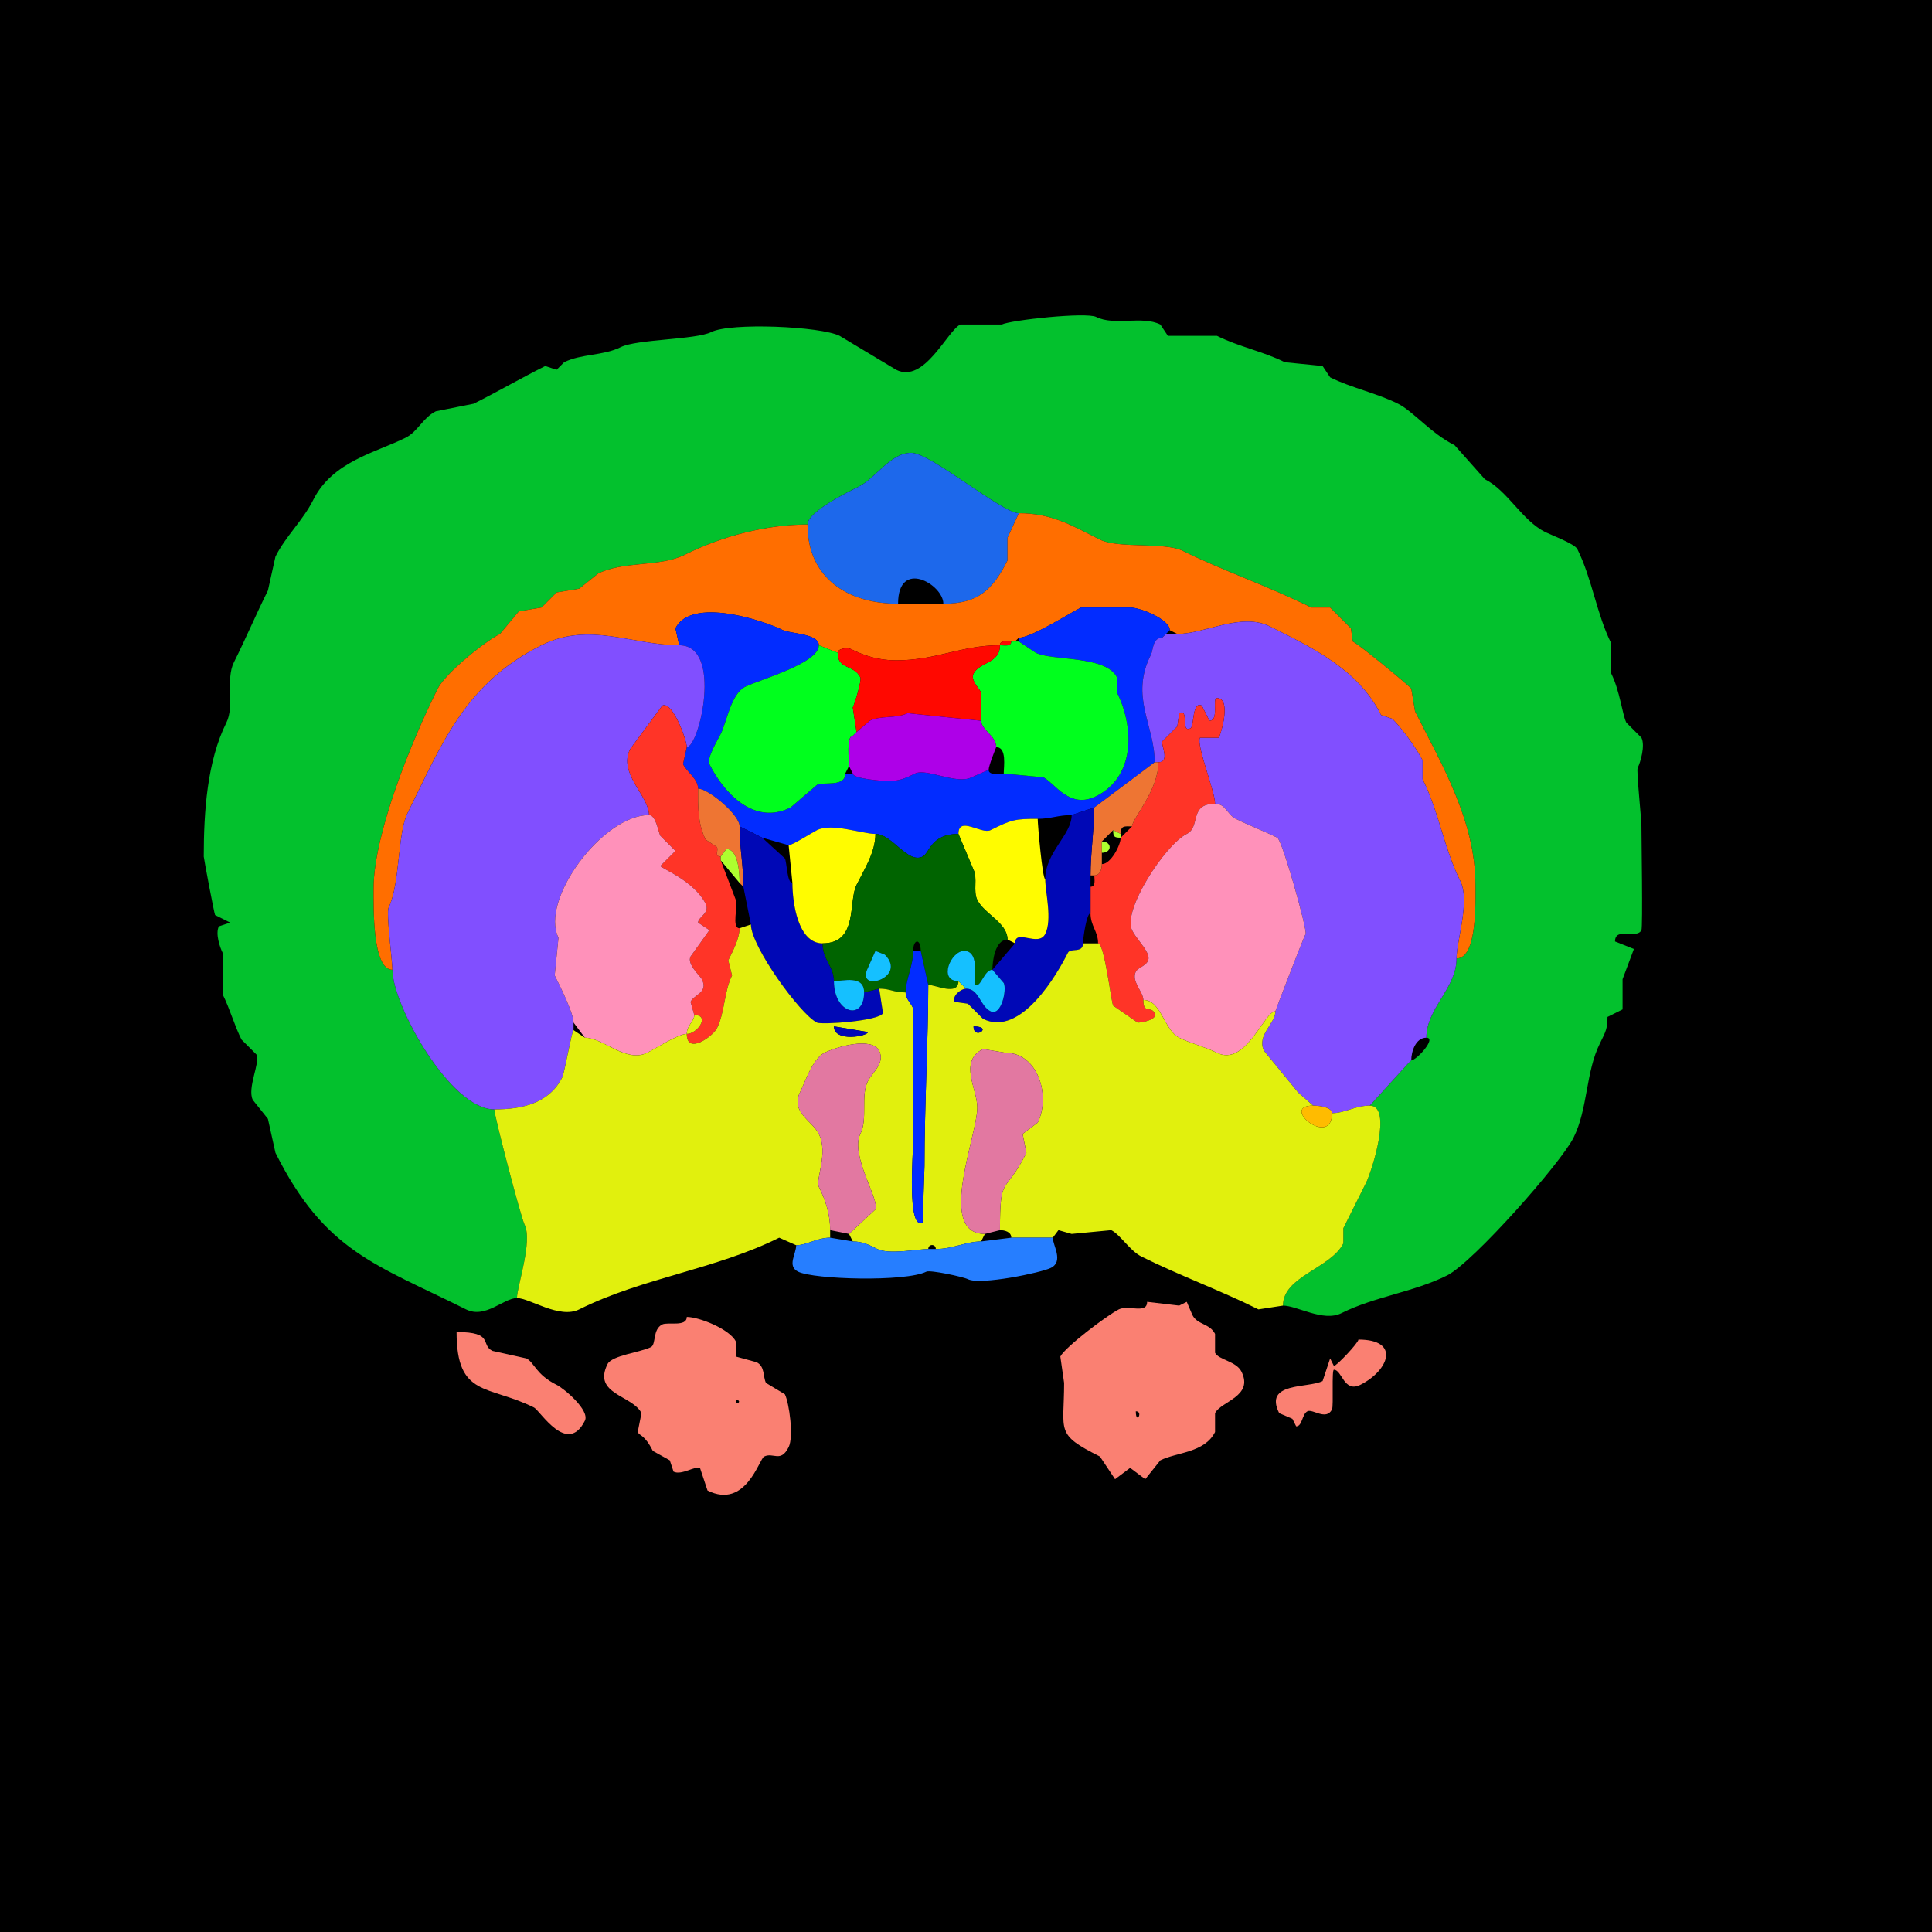 <svg xmlns="http://www.w3.org/2000/svg" xmlns:xlink="http://www.w3.org/1999/xlink" height="512" width="512">
<g>
<rect width="512" height="512" fill="#000000"  stroke-width="0" /> 
<path  fill="#03C12D" stroke-width="0" stroke="#03C12D" d = " M137 344 C133.47,344 128.626,349.563 123.5,347 99.589,335.045 86.129,331.757 73,305.5 L71,296.5 L67,291.5 C65.442,288.383 69.012,281.525 68,279.5 L64,275.5 C62.091,271.683 60.957,267.413 59,263.5 L59,252.5 C58.272,251.045 57.036,247.427 58,245.5 L61,244.5 L57,242.5 C56.733,241.966 54,227.397 54,227 54,215.122 54.902,201.696 60,191.5 62.223,187.054 59.715,180.07 62,175.5 65.179,169.142 67.857,162.787 71,156.5 L73,147.5 C75.709,142.082 80.293,137.913 83,132.5 88.123,122.255 99.556,119.972 107.5,116 110.745,114.377 112.032,110.734 115.5,109 L125.5,107 C131.983,103.759 137.977,100.261 144.5,97 L147.5,98 L149.5,96 C154.026,93.737 159.884,94.308 164.5,92 168.742,89.879 184.398,90.051 188.5,88 193.634,85.433 217.482,86.491 222.5,89 L237.5,98 C244.961,101.73 250.961,87.769 254.5,86 L265.5,86 C267.827,84.837 287.835,82.668 290.5,84 295.368,86.434 302.685,83.593 307.5,86 L309.5,89 L322.5,89 C328.369,91.935 334.715,93.108 340.5,96 L350.5,97 L352.5,100 C358.074,102.787 364.817,104.158 370.5,107 374.538,109.019 379.168,114.834 385.5,118 L393.5,127 C399.543,130.022 403.336,137.918 409.5,141 410.968,141.734 417.305,144.111 418,145.5 421.945,153.389 423.087,162.674 427,170.5 L427,178.5 C429.288,183.075 429.93,189.36 431,191.5 L435,195.5 C436.028,197.556 434.792,201.916 434,203.5 433.639,204.223 435,216.905 435,219 435,221.473 435.385,245.731 435,246.5 433.752,248.996 428,245.535 428,249.5 L433,251.5 L430,259.5 L430,267.5 L426,269.5 C426,272.462 425.623,273.255 424,276.5 420.197,284.106 420.832,293.836 417,301.5 413.642,308.216 390.351,334.574 383.5,338 374.646,342.427 364.336,343.582 355.5,348 350.678,350.411 343.74,346 340,346 340,338.199 352.673,336.155 356,329.5 356,329.5 356,325.5 356,325.5 356,325.5 362,313.5 362,313.5 363.51,310.48 369.142,293 363,293 363,293 373,282 373,282 373,282 374,281 374,281 375.404,281 380.838,275 378,275 378,267.174 386,261.907 386,254 391.552,254 391,238.702 391,234.5 391,217.512 382.113,202.727 375,188.5 375,188.5 374,182.5 374,182.5 373.734,181.968 360.458,170.979 358.5,170 358.5,170 358,166.5 358,166.5 358,166.5 352.5,161 352.5,161 352.5,161 347.5,161 347.5,161 336.355,155.428 323.517,151.009 313.5,146 308.615,143.558 296.417,145.459 291.5,143 284.283,139.391 278.815,136 270,136 265.556,136 246.61,120 241.5,120 235.974,120 232.199,126.651 227.5,129 225.513,129.994 214,135.52 214,139 203.206,139 191.439,142.031 181.5,147 174.803,150.349 165.314,148.593 158.5,152 158.5,152 153.5,156 153.5,156 153.5,156 147.5,157 147.5,157 147.5,157 143.5,161 143.5,161 143.5,161 137.5,162 137.5,162 137.5,162 132.5,168 132.5,168 128.347,170.076 118.014,178.472 116,182.5 109.205,196.091 99,220.93 99,235.5 99,240.448 98.67,257 104,257 104,266.309 119.315,294 131,294 131,295.709 138.03,322.56 139,324.5 141.225,328.951 137,340.927 137,344  Z"/>

<path  fill="#1D68EB" stroke-width="0" stroke="#1D68EB" d = " M238 160 C238,147.917 250,154.893 250,160 259.177,160 263.092,156.315 267,148.5 267,148.5 267,142.5 267,142.5 267,142.5 270,136 270,136 265.556,136 246.61,120 241.5,120 235.974,120 232.199,126.651 227.5,129 225.513,129.994 214,135.52 214,139 214,153.184 224.649,160 238,160  Z"/>

<path  fill="#FF6E00" stroke-width="0" stroke="#FF6E00" d = " M265 171 C254.698,171 248.142,175 237.5,175 232.962,175 229.222,173.861 225.5,172 224.555,171.528 222,171.844 222,173 222,173 217,171 217,171 217,167.887 209.344,167.922 207.5,167 202.413,164.457 183.214,158.073 179,166.5 179,166.5 180,171 180,171 167.43,171 156.248,164.626 143.5,171 122.981,181.26 117.032,197.437 108,215.5 105.345,220.81 106.024,234.451 103,240.5 102.285,241.93 104,254.735 104,257 98.67,257 99,240.448 99,235.5 99,220.93 109.205,196.091 116,182.5 118.014,178.472 128.347,170.076 132.5,168 132.5,168 137.5,162 137.5,162 137.5,162 143.5,161 143.5,161 143.5,161 147.5,157 147.5,157 147.5,157 153.5,156 153.5,156 153.5,156 158.5,152 158.5,152 165.314,148.593 174.803,150.349 181.5,147 191.439,142.031 203.206,139 214,139 214,153.184 224.649,160 238,160 238,160 250,160 250,160 259.177,160 263.092,156.315 267,148.5 267,148.5 267,142.5 267,142.5 267,142.5 270,136 270,136 278.815,136 284.283,139.391 291.5,143 296.417,145.459 308.615,143.558 313.5,146 323.517,151.009 336.355,155.428 347.5,161 347.5,161 352.5,161 352.5,161 352.5,161 358,166.5 358,166.5 358,166.5 358.5,170 358.5,170 360.458,170.979 373.734,181.968 374,182.5 374,182.5 375,188.5 375,188.5 382.113,202.727 391,217.512 391,234.5 391,238.702 391.552,254 386,254 386,249.238 389.648,238.797 387,233.5 382.658,224.816 381.368,215.236 377,206.5 377,206.5 377,201.5 377,201.5 375.359,198.218 371.482,192.982 369,190.5 369,190.5 366,189.5 366,189.5 360.014,177.528 348.132,171.816 336.5,166 328.901,162.201 319.354,168 312,168 312,168 310,167 310,167 310,164.156 302.241,161 299.5,161 299.5,161 286.5,161 286.5,161 283.15,162.675 273.299,169 270,169 270,169 269,170 269,170 269,170 268,170 268,170 266.952,170 265,169.527 265,171  Z"/>

<path  fill="#022CFF" stroke-width="0" stroke="#022CFF" d = " M202 222 L209,224 C209.982,224 215.244,220.628 216.5,220 220.499,218.001 228.466,221 232,221 236.427,221 240.527,228.987 244.5,227 246.401,226.05 246.634,221 254,221 254,216.102 260.127,221.186 262.5,220 268.145,217.177 268.997,217 275,217 278.496,217 280.441,216 284,216 284,216 290,214 290,214 290,214 306,202 306,202 306,192.057 299.367,184.766 305,173.5 305.666,172.167 305.407,169 308,169 308,169 309,168 309,168 309,168 310,167 310,167 310,164.156 302.241,161 299.5,161 299.5,161 286.5,161 286.5,161 283.15,162.675 273.299,169 270,169 270,169 270,170 270,170 270,170 274.5,173 274.5,173 278.847,175.174 293.082,173.663 296,179.5 296,179.5 296,183.5 296,183.5 300.46,192.421 301.099,205.701 290.5,211 283.426,214.537 279.565,207.533 276.5,206 276.5,206 266,205 266,205 264.855,205 262,205.579 262,204 262,204 257.5,206 257.5,206 253.45,208.025 245.528,203.486 242.5,205 240.161,206.17 238.371,207 235.5,207 233.868,207 226,206.38 226,205 226,205 224,205 224,205 224,208.669 218.329,207.085 216.5,208 216.5,208 209.5,214 209.5,214 199.707,218.897 191.702,209.903 188,202.5 187.223,200.946 190.319,195.862 191,194.5 192.617,191.266 193.715,183.892 197.5,182 201.286,180.107 217,175.823 217,171 217,167.887 209.344,167.922 207.5,167 202.413,164.457 183.214,158.073 179,166.5 179,166.5 180,171 180,171 191.657,171 185.316,198 182,198 182,198 181,202.5 181,202.5 182.07,204.64 185,206.442 185,209 187.685,209 196,215.874 196,219 196,219 202,222 202,222  Z"/>

<path  fill="#814FFF" stroke-width="0" stroke="#814FFF" d = " M363 293 C359.106,293 356.395,295 353,295 353,293.362 349.424,293 348,293 348,293 344,289.5 344,289.5 344,289.5 335,278.5 335,278.5 332.931,274.363 338,271.285 338,268 338,267.77 345.245,249.009 346,247.5 346.495,246.51 339.839,222.67 338.5,222 334.903,220.202 330.942,218.721 327.5,217 325.197,215.849 324.859,213 322,213 322,209.686 316.985,197.53 318,195.5 318,195.5 323,195.5 323,195.5 323.681,194.138 326.353,185 322.5,185 321.134,185 323.171,191 320.5,191 320.5,191 318.5,187 318.5,187 315.883,185.691 316.511,192.495 315.5,193 312.724,194.388 315.276,187.612 312.5,189 312.5,189 312,192.5 312,192.5 312,192.5 308,196.5 308,196.5 307.625,197.249 310.179,202 307,202 307,202 306,202 306,202 306,192.057 299.367,184.766 305,173.5 305.666,172.167 305.407,169 308,169 308,169 309,168 309,168 309,168 312,168 312,168 319.354,168 328.901,162.201 336.5,166 348.132,171.816 360.014,177.528 366,189.5 366,189.5 369,190.5 369,190.5 371.482,192.982 375.359,198.218 377,201.5 377,201.5 377,206.5 377,206.5 381.368,215.236 382.658,224.816 387,233.5 389.648,238.797 386,249.238 386,254 386,261.907 378,267.174 378,275 375.196,275 374,278.614 374,281 374,281 373,282 373,282 373,282 363,293 363,293  Z"/>

<path  fill="#814FFF" stroke-width="0" stroke="#814FFF" d = " M152 273 C151.568,273 149.613,284.273 149,285.5 145.574,292.353 138.398,294 131,294 119.315,294 104,266.309 104,257 104,254.735 102.285,241.93 103,240.5 106.024,234.451 105.345,220.81 108,215.5 117.032,197.437 122.981,181.26 143.5,171 156.248,164.626 167.43,171 180,171 191.657,171 185.316,198 182,198 182,196.156 178.224,185.638 175.5,187 175.5,187 167,198.5 167,198.5 163.739,205.023 172,210.861 172,216 159.686,216 143.008,238.515 148,248.5 148,248.5 147,258.5 147,258.5 148.267,261.035 152,268.465 152,271 152,271 152,273 152,273  Z"/>

<path  fill="#FF0800" stroke-width="0" stroke="#FF0800" d = " M268 170 C266.952,170 265,169.527 265,171 266.048,171 268,171.473 268,170  Z"/>

<path  fill="#00FF1D" stroke-width="0" stroke="#00FF1D" d = " M264 198 C266.867,198 266,203.149 266,205 266,205 276.5,206 276.5,206 279.565,207.533 283.426,214.537 290.5,211 301.099,205.701 300.46,192.421 296,183.5 296,183.5 296,179.5 296,179.5 293.082,173.663 278.847,175.174 274.5,173 274.5,173 270,170 270,170 270,170 269,170 269,170 269,170 268,170 268,170 268,171.473 266.048,171 265,171 265,175.871 259.533,175.435 258,178.5 257.133,180.233 259.372,182.244 260,183.5 260,183.5 260,191 260,191 260,193.367 264,195.032 264,198  Z"/>

<path  fill="#00FF1D" stroke-width="0" stroke="#00FF1D" d = " M225 203 L224,205 C224,208.669 218.329,207.085 216.5,208 216.5,208 209.5,214 209.5,214 199.707,218.897 191.702,209.903 188,202.5 187.223,200.946 190.319,195.862 191,194.5 192.617,191.266 193.715,183.892 197.5,182 201.286,180.107 217,175.823 217,171 217,171 222,173 222,173 222,177.53 226.261,176.021 228,179.5 228.41,180.32 226.502,186.495 226,187.5 226,187.5 227,194 227,194 227,194 226,195 226,195 224.265,195 225,201.51 225,203  Z"/>

<path  fill="#FF0800" stroke-width="0" stroke="#FF0800" d = " M260 191 L240.5,189 C237.511,190.494 233.43,189.535 230.5,191 L227,194 C227,194 226,187.5 226,187.5 226.502,186.495 228.41,180.32 228,179.5 226.261,176.021 222,177.53 222,173 222,171.844 224.555,171.528 225.5,172 229.222,173.861 232.962,175 237.5,175 248.142,175 254.698,171 265,171 265,175.871 259.533,175.435 258,178.5 257.133,180.233 259.372,182.244 260,183.5 260,183.5 260,191 260,191  Z"/>

<path  fill="#FF3427" stroke-width="0" stroke="#FF3427" d = " M291 250 C292.7,250 294.437,265.374 295,266.5 L301.5,271 C302.638,271 306.86,270.219 306,268.5 304.961,266.422 303,268.874 303,265 303,262.868 299.729,260.042 301,257.5 301.713,256.075 305.586,255.671 304,252.5 302.891,250.282 301.067,248.633 300,246.5 297.404,241.308 308.726,223.887 314.5,221 318.266,219.117 315.015,213 322,213 322,209.686 316.985,197.53 318,195.5 318,195.5 323,195.5 323,195.5 323.681,194.138 326.353,185 322.5,185 321.134,185 323.171,191 320.5,191 320.5,191 318.5,187 318.5,187 315.883,185.691 316.511,192.495 315.5,193 312.724,194.388 315.276,187.612 312.5,189 312.5,189 312,192.5 312,192.5 312,192.5 308,196.5 308,196.5 307.625,197.249 310.179,202 307,202 307,209.486 300,216.972 300,219 300,219 297,222 297,222 297,223.884 294.425,229 292,229 292,230.238 291.577,232 290,232 290,233.048 290.473,235 289,235 289,235 289,242 289,242 289,245.45 291,246.765 291,250  Z"/>

<path  fill="#FF3427" stroke-width="0" stroke="#FF3427" d = " M184 269 C188.292,269 184.809,274 182,274 182,279.718 188.965,274.569 190,272.5 192.089,268.321 191.896,262.708 194,258.5 194,258.5 193,254.5 193,254.5 194.161,252.178 196,248.664 196,246 193.739,246 195.703,239.906 195,238.5 195,238.5 191,228 191,228 191,228 191,227 191,227 189.235,227 190.459,225.419 190,224.5 190,224.5 187,222.5 187,222.5 184.804,218.108 185,213.283 185,209 185,206.442 182.07,204.64 181,202.5 181,202.5 182,198 182,198 182,196.156 178.224,185.638 175.5,187 175.5,187 167,198.5 167,198.5 163.739,205.023 172,210.861 172,216 173.816,216 174.392,220.284 175,221.5 175,221.5 179,225.5 179,225.5 179,225.5 175,229.5 175,229.5 175.334,230.168 183.985,233.469 187,239.5 188.239,241.978 185,242.989 185,244.5 185,244.5 188,246.5 188,246.5 188,246.5 183,253.5 183,253.5 181.989,255.522 185.567,258.634 186,259.5 187.78,263.059 184.008,263.485 183,265.5 183,265.5 184,269 184,269  Z"/>

<path  fill="#AE00E8" stroke-width="0" stroke="#AE00E8" d = " M262 204 L257.5,206 C253.45,208.025 245.528,203.486 242.5,205 240.161,206.17 238.371,207 235.5,207 233.868,207 226,206.38 226,205 226,205 225,203 225,203 225,201.51 224.265,195 226,195 226,195 227,194 227,194 227,194 230.5,191 230.5,191 233.43,189.535 237.511,190.494 240.5,189 240.5,189 260,191 260,191 260,193.367 264,195.032 264,198 263.997,198 262,202.909 262,204  Z"/>

<path  fill="#EE7533" stroke-width="0" stroke="#EE7533" d = " M289 232 L290,232 C291.577,232 292,230.238 292,229 292,229 292,226 292,226 292,226 292,223 292,223 292,223 295,220 295,220 295,220 297,221 297,221 297,218.707 297.997,219 300,219 300,216.972 307,209.486 307,202 307,202 306,202 306,202 306,202 290,214 290,214 290,219.674 289,225.962 289,232  Z"/>

<path  fill="#EE7533" stroke-width="0" stroke="#EE7533" d = " M196 234 L197,235 C197,228.978 196,224.852 196,219 196,215.874 187.685,209 185,209 185,213.283 184.804,218.108 187,222.5 187,222.5 190,224.5 190,224.5 190.459,225.419 189.235,227 191,227 191,227 192.5,225 192.5,225 195.785,225 196,231.924 196,234  Z"/>

<path  fill="#FF91BA" stroke-width="0" stroke="#FF91BA" d = " M303 265 C307.76,265 308.449,272.975 312.5,275 315.67,276.585 319.301,277.4 322.5,279 330.124,282.812 335.035,268 338,268 338,267.77 345.245,249.009 346,247.5 346.495,246.51 339.839,222.67 338.5,222 334.903,220.202 330.942,218.721 327.5,217 325.197,215.849 324.859,213 322,213 315.015,213 318.266,219.117 314.5,221 308.726,223.887 297.404,241.308 300,246.5 301.067,248.633 302.891,250.282 304,252.5 305.586,255.671 301.713,256.075 301,257.5 299.729,260.042 303,262.868 303,265  Z"/>

<path  fill="#0008B6" stroke-width="0" stroke="#0008B6" d = " M263 257 L266,260.5 C266.881,262.262 265.34,269.42 262.5,268 259.686,266.593 259.45,262 256,262 254.753,262 252.201,263.902 253,265.5 253,265.5 256.5,266 256.5,266 256.5,266 260.5,270 260.5,270 270.578,275.039 280.347,257.807 283,252.5 283.694,251.112 287,252.73 287,250 287,248.743 287.941,242 289,242 289,242 289,235 289,235 289,235 289,232 289,232 289,225.962 290,219.674 290,214 290,214 284,216 284,216 284,221.257 277,225.832 277,233 277,236.41 278.906,243.689 277,247.5 275.198,251.104 269,245.944 269,250 269,250 263,257 263,257  Z"/>

<path  fill="#FF91BA" stroke-width="0" stroke="#FF91BA" d = " M182 274 C179.728,274 173.738,277.881 171.5,279 165.894,281.803 159.915,275 155,275 155,275 152,271 152,271 152,268.465 148.267,261.035 147,258.5 147,258.5 148,248.5 148,248.5 143.008,238.515 159.686,216 172,216 173.816,216 174.392,220.284 175,221.5 175,221.5 179,225.5 179,225.5 179,225.5 175,229.5 175,229.5 175.334,230.168 183.985,233.469 187,239.5 188.239,241.978 185,242.989 185,244.5 185,244.5 188,246.5 188,246.5 188,246.5 183,253.5 183,253.5 181.989,255.522 185.567,258.634 186,259.5 187.78,263.059 184.008,263.485 183,265.5 183,265.5 184,269 184,269 184,270.624 182,271.75 182,274  Z"/>

<path  fill="#FFFC00" stroke-width="0" stroke="#FFFC00" d = " M267 249 L269,250 C269,245.944 275.198,251.104 277,247.5 278.906,243.689 277,236.41 277,233 276.253,233 275,218.468 275,217 268.997,217 268.145,217.177 262.5,220 260.127,221.186 254,216.102 254,221 254,221 258,230.5 258,230.5 259.12,232.741 257.835,236.169 259,238.5 260.876,242.252 267,244.549 267,249  Z"/>

<path  fill="#0008B6" stroke-width="0" stroke="#0008B6" d = " M233 262 L229,263 C229,270.645 221,268.673 221,260 221,256.056 218,254.445 218,250 211.417,250 210,239.107 210,234 208.546,234 208.567,228.634 208,227.5 208,227.5 202,222 202,222 202,222 196,219 196,219 196,224.852 197,228.978 197,235 197,235 199,245 199,245 199,250.77 212.015,268.757 216.5,271 217.726,271.613 232.95,270.6 234,268.5 234,268.5 233,262 233,262  Z"/>

<path  fill="#FFFC00" stroke-width="0" stroke="#FFFC00" d = " M210 234 C210,239.107 211.417,250 218,250 227.487,250 224.745,239.011 227,234.5 229.045,230.411 232,225.824 232,221 228.466,221 220.499,218.001 216.5,220 215.244,220.628 209.982,224 209,224 209,224 210,234 210,234  Z"/>

<path  fill="#ADFF2F" stroke-width="0" stroke="#ADFF2F" d = " M297 221 L297,222 C295.253,222 295,221.747 295,220 295,220 297,221 297,221  Z"/>

<path  fill-rule="evenodd" fill="#006400" stroke-width="0" stroke="#006400" d = " M232 252 L230,256.5 C226.567,263.367 240.671,259.171 234.5,253 L232,252  M233 262 C235.933,262 236.735,263 240,263 240,259.622 242,256.078 242,252 242,248.85 244,248.554 244,252 244,252 246,261 246,261 247.949,261 254,264.028 254,260 248.544,260 251.98,252 255.5,252 260.006,252 257.832,260.666 258.5,261 259.977,261.738 260.781,257 263,257 263,254.683 263.709,249 267,249 267,244.549 260.876,242.252 259,238.5 257.835,236.169 259.12,232.741 258,230.5 258,230.5 254,221 254,221 246.634,221 246.401,226.05 244.5,227 240.527,228.987 236.427,221 232,221 232,225.824 229.045,230.411 227,234.5 224.745,239.011 227.487,250 218,250 218,254.445 221,256.056 221,260 223.416,260 229,258.315 229,263 229,263 233,262 233,262  Z"/>

<path  fill="#ADFF2F" stroke-width="0" stroke="#ADFF2F" d = " M292 223 C294.761,223 294.761,226 292,226 292,226 292,223 292,223  Z"/>

<path  fill="#ADFF2F" stroke-width="0" stroke="#ADFF2F" d = " M191 228 L196,234 C196,231.924 195.785,225 192.5,225 192.5,225 191,227 191,227 191,227 191,228 191,228  Z"/>

<path  fill-rule="evenodd" fill="#E1F00D" stroke-width="0" stroke="#E1F00D" d = " M258 272 C258,275.807 263.395,272 258,272  M221 272 C221,276.267 230,274.62 230,273.5 L221,272  M246 331 C246,329.601 248,329.601 248,331 252.503,331 256.044,329 260,329 260,329 261,327 261,327 248.118,327 259,300.934 259,293.5 259,288.649 253.971,281.264 260.5,278 260.5,278 266.5,279 266.5,279 275.048,279 278.528,290.445 275,297.5 275,297.5 271,300.5 271,300.5 271,300.5 272,305.5 272,305.5 266.199,317.101 265,310.836 265,326 266.238,326 268,326.423 268,328 272.217,328 274.783,328 279,328 279,328 280.5,326 280.5,326 280.5,326 284,327 284,327 284,327 294.5,326 294.5,326 296.9,327.2 299.42,331.46 302.5,333 312.621,338.061 323.417,341.959 333.5,347 333.5,347 340,346 340,346 340,338.199 352.673,336.155 356,329.5 356,329.5 356,325.5 356,325.5 356,325.5 362,313.5 362,313.5 363.51,310.48 369.142,293 363,293 359.106,293 356.395,295 353,295 353,304.447 338.872,293 348,293 348,293 344,289.5 344,289.5 344,289.5 335,278.5 335,278.5 332.931,274.363 338,271.285 338,268 335.035,268 330.124,282.812 322.5,279 319.301,277.4 315.67,276.585 312.5,275 308.449,272.975 307.76,265 303,265 303,268.874 304.961,266.422 306,268.5 306.86,270.219 302.638,271 301.5,271 301.5,271 295,266.5 295,266.5 294.437,265.374 292.7,250 291,250 291,250 287,250 287,250 287,252.73 283.694,251.112 283,252.5 280.347,257.807 270.578,275.039 260.5,270 260.5,270 256.5,266 256.5,266 256.5,266 253,265.5 253,265.5 252.201,263.902 254.753,262 256,262 256,262 254,260 254,260 254,264.028 247.949,261 246,261 246,275.433 245,292.8 245,309 245,309 244.5,324 244.5,324 240.301,326.1 242,305.53 242,302.5 242,291.052 242,277.588 242,267.5 242,266.375 240,264.943 240,263 236.735,263 235.933,262 233,262 233,262 234,268.5 234,268.5 232.95,270.6 217.726,271.613 216.5,271 212.015,268.757 199,250.77 199,245 199,245 196,246 196,246 196,248.664 194.161,252.178 193,254.5 193,254.5 194,258.5 194,258.5 191.896,262.708 192.089,268.321 190,272.5 188.965,274.569 182,279.718 182,274 179.728,274 173.738,277.881 171.5,279 165.894,281.803 159.915,275 155,275 155,275 152,273 152,273 151.568,273 149.613,284.273 149,285.5 145.574,292.353 138.398,294 131,294 131,295.709 138.03,322.56 139,324.5 141.225,328.951 137,340.927 137,344 140.368,344 148.253,349.624 153.5,347 170.214,338.643 189.792,336.354 206.5,328 206.5,328 211,330 211,330 213.755,330 216.553,328 220,328 220,328 220,326 220,326 220,321.715 218.763,318.027 217,314.5 216.056,312.613 219.582,305.664 217,300.5 215.261,297.023 209.424,294.651 212,289.5 213.387,286.725 215.34,280.58 218.5,279 221.609,277.446 231.07,274.64 233,278.5 234.616,281.732 231.119,284.262 230,286.5 228.009,290.481 230.027,296.445 228,300.5 225.212,306.076 233.2,318.099 232,320.5 232,320.5 225,327 225,327 225,327 226,329 226,329 228.613,329 230.36,329.93 232.5,331 235.603,332.552 243.366,331 246,331  Z"/>

<path  fill="#15C0FF" stroke-width="0" stroke="#15C0FF" d = " M232 252 L230,256.5 C226.567,263.367 240.671,259.171 234.5,253 L232,252  Z"/>

<path  fill="#022CFF" stroke-width="0" stroke="#022CFF" d = " M246 261 C246,275.433 245,292.8 245,309 L244.5,324 C240.301,326.1 242,305.53 242,302.5 242,291.052 242,277.588 242,267.5 242,266.375 240,264.943 240,263 240,259.622 242,256.078 242,252 242,252 244,252 244,252 244,252 246,261 246,261  Z"/>

<path  fill="#15C0FF" stroke-width="0" stroke="#15C0FF" d = " M254 260 L256,262 C259.45,262 259.686,266.593 262.5,268 265.34,269.42 266.881,262.262 266,260.5 266,260.5 263,257 263,257 260.781,257 259.977,261.738 258.5,261 257.832,260.666 260.006,252 255.5,252 251.98,252 248.544,260 254,260  Z"/>

<path  fill="#15C0FF" stroke-width="0" stroke="#15C0FF" d = " M221 260 C223.416,260 229,258.315 229,263 229,270.645 221,268.673 221,260  Z"/>

<path  fill="#E1F00D" stroke-width="0" stroke="#E1F00D" d = " M184 269 C188.292,269 184.809,274 182,274 182,271.75 184,270.624 184,269  Z"/>

<path  fill="#0008B6" stroke-width="0" stroke="#0008B6" d = " M221 272 C221,276.267 230,274.62 230,273.5 L221,272  Z"/>

<path  fill="#0008B6" stroke-width="0" stroke="#0008B6" d = " M258 272 C258,275.807 263.395,272 258,272  Z"/>

<path  fill="#E278A1" stroke-width="0" stroke="#E278A1" d = " M220 326 L225,327 C225,327 232,320.5 232,320.5 233.2,318.099 225.212,306.076 228,300.5 230.027,296.445 228.009,290.481 230,286.5 231.119,284.262 234.616,281.732 233,278.5 231.07,274.64 221.609,277.446 218.5,279 215.34,280.58 213.387,286.725 212,289.5 209.424,294.651 215.261,297.023 217,300.5 219.582,305.664 216.056,312.613 217,314.5 218.763,318.027 220,321.715 220,326  Z"/>

<path  fill="#E278A1" stroke-width="0" stroke="#E278A1" d = " M265 326 L261,327 C248.118,327 259,300.934 259,293.5 259,288.649 253.971,281.264 260.5,278 260.5,278 266.5,279 266.5,279 275.048,279 278.528,290.445 275,297.5 275,297.5 271,300.5 271,300.5 271,300.5 272,305.5 272,305.5 266.199,317.101 265,310.836 265,326  Z"/>

<path  fill="#FFBB00" stroke-width="0" stroke="#FFBB00" d = " M348 293 C349.424,293 353,293.362 353,295 353,304.447 338.872,293 348,293  Z"/>

<path  fill="#267EFF" stroke-width="0" stroke="#267EFF" d = " M246 331 L248,331 C252.503,331 256.044,329 260,329 260,329 268,328 268,328 272.217,328 274.783,328 279,328 279,330.048 281.958,334.271 278.5,336 275.932,337.284 259.783,340.642 256.5,339 255.213,338.357 246.508,336.496 245.5,337 239.973,339.763 215.669,339.085 211.5,337 208.516,335.508 211,332.315 211,330 213.755,330 216.553,328 220,328 220,328 226,329 226,329 228.613,329 230.36,329.93 232.5,331 235.603,332.552 243.366,331 246,331  Z"/>

<path  fill-rule="evenodd" fill="#FA8072" stroke-width="0" stroke="#FA8072" d = " M301 374 C301,377.746 303.091,374 301,374  M304 345 C304,348.339 299.04,345.73 296.5,347 293.441,348.53 282.264,356.973 281,359.5 L282,366.5 C282,379.471 279.517,380.008 291.5,386 L295.5,392 L299.5,389 L303.5,392 L307.5,387 C311.827,384.836 319.234,385.032 322,379.5 L322,374.5 C323.583,371.335 332.289,370.079 329,363.5 327.606,360.712 322.946,360.392 322,358.5 L322,353.5 C320.607,350.714 317.305,351.109 316,348.5 L314.5,345 L312.5,346 L304,345  Z"/>

<path  fill-rule="evenodd" fill="#FA8072" stroke-width="0" stroke="#FA8072" d = " M195 371 C195,372.93 196.93,371 195,371  M182 349 C182,351.729 176.993,350.254 175.5,351 172.872,352.314 173.935,356.282 172.5,357 169.688,358.406 162.158,359.184 161,361.5 156.984,369.532 167.606,369.712 170,374.5 L169,379.5 C169.561,380.622 170.828,380.156 173,384.5 L177.5,387 L178.5,390 C180.604,391.052 184.287,388.393 185.5,389 L187.5,395 C197.632,400.066 201.188,386.656 202.5,386 204.946,384.777 206.873,387.755 209,383.5 210.385,380.73 209.142,371.783 208,369.5 L203,366.5 C202.143,364.786 202.776,362.138 200.5,361 L195,359.5 L195,355.5 C193.351,352.202 185.225,349 182,349  Z"/>

<path  fill="#FA8072" stroke-width="0" stroke="#FA8072" d = " M121 353 C121,370.415 129.345,366.923 141.5,373 143.16,373.83 150.317,385.866 155,376.5 156.357,373.786 149.59,368.045 147.5,367 141.965,364.233 141.6,361.05 139.5,360 L130.5,358 C127.211,356.356 131.052,353 121,353  Z"/>

<path  fill="#FA8072" stroke-width="0" stroke="#FA8072" d = " M360 355 C360,355.852 354.218,362 353.5,362 L352.5,360 L350.5,366 C346.558,367.971 334.846,366.192 339,374.5 L342.5,376 L343.5,378 C345.167,378 345.009,374.745 346.5,374 347.881,373.309 351.462,376.577 353,373.5 353.446,372.609 352.857,363 353.5,363 355.659,363 356.123,369.189 360.5,367 368.046,363.227 371.254,355 360,355  Z"/>

</g>
</svg>
